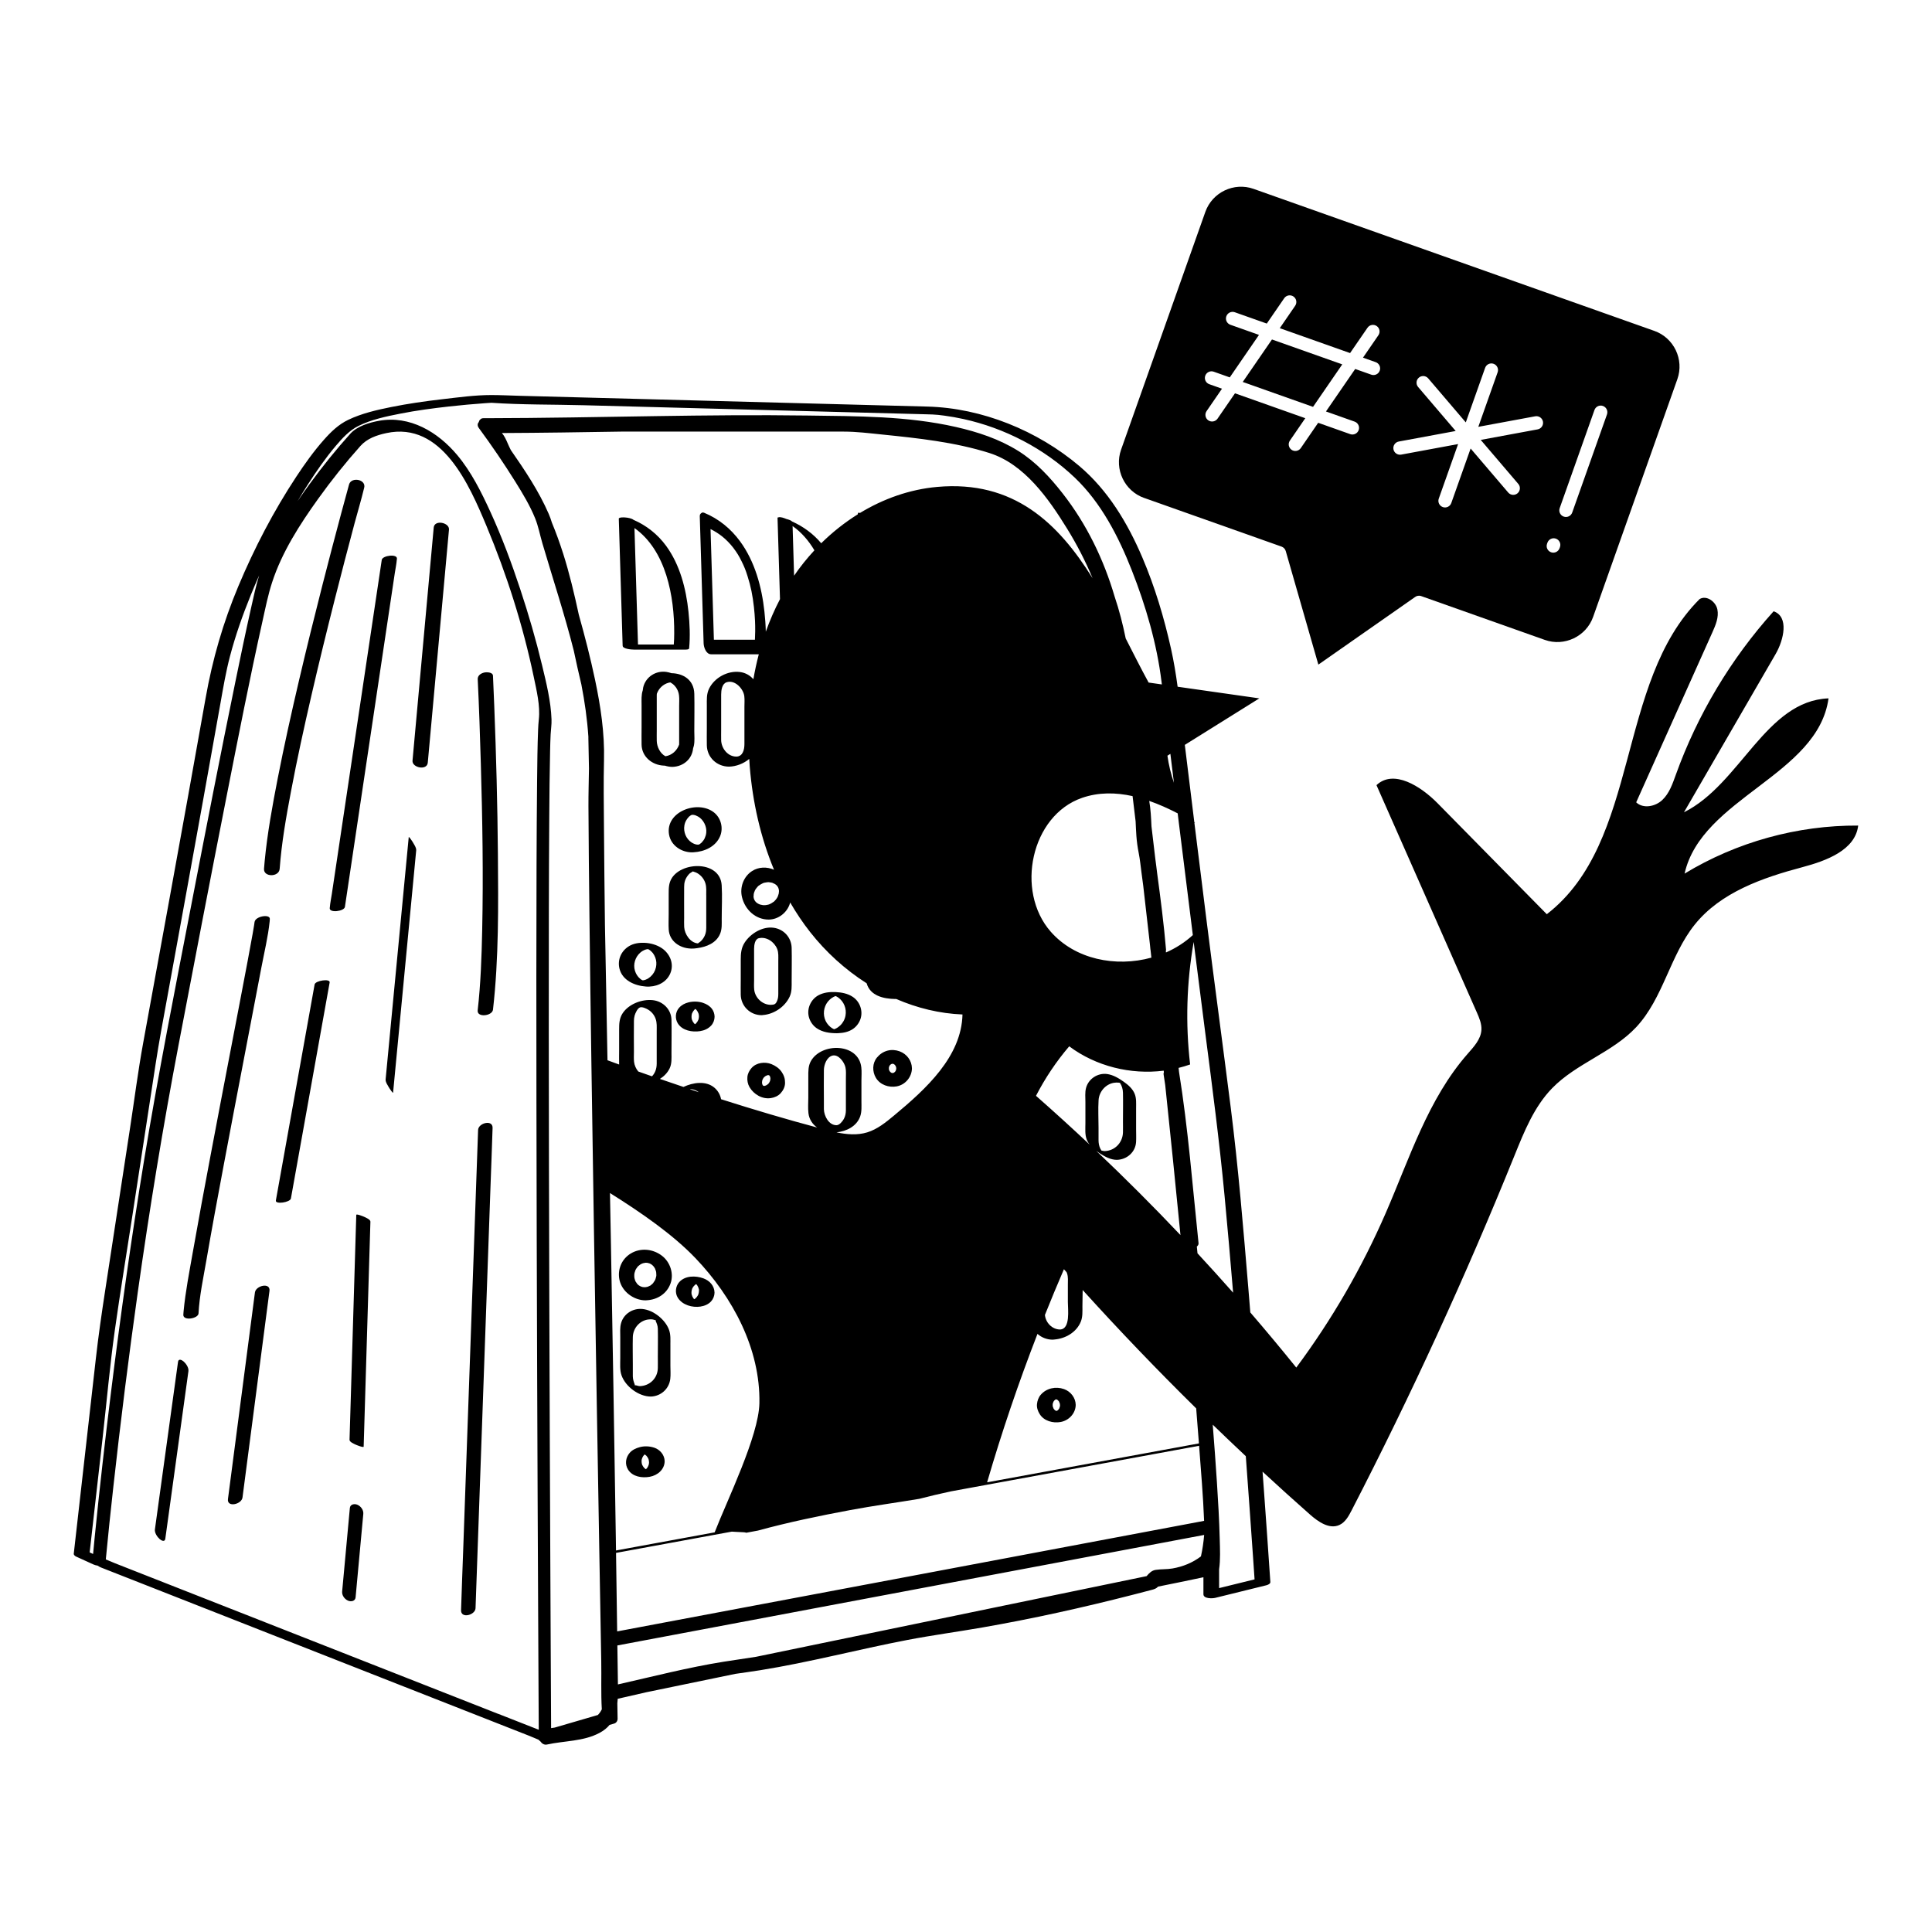 <svg xmlns="http://www.w3.org/2000/svg" id="Layer_1" data-name="Layer 1" viewBox="0 0 1080 1080"><defs><style>.cls-1{stroke-width:0}</style></defs><path d="m274.69,225.16s-.02,0-.02,0c0,0,.02,0,.03,0,0,0,0,0,0,0Z" class="cls-1"/><path d="m348.07,361c.06,1.82,5.17,2.13,6.32,2.13h28.53c.41,0,2.24.05,2.31-.7.64-6.76.33-13.71-.37-20.45-1.35-12.9-4.77-26.31-12.55-36.91-4.67-6.36-10.93-11.34-18.17-14.46-.89-.79-3.07-1.26-4.96-1.37-.19-.01-.37-.02-.56-.02-1.52-.03-2.72.2-2.71.72.63,20.72,1.26,41.44,1.88,62.16.09,2.97.18,5.93.27,8.9Zm28.82-7c-.01,2.1-.07,4.21-.24,6.3h-20.01c-.61-20.01-1.21-40.03-1.82-60.04-.05-1.69-.1-3.37-.15-5.06,17.69,12.5,22.35,38.23,22.22,58.79Z" class="cls-1"/><path d="m375.4,376.33c-.91-.31-1.82-.55-2.73-.7-5.97-.95-11.76,2.72-13.13,8.67-.12.52-.18,1.06-.24,1.61-.87,2.58-.65,5.41-.65,8.12v12.59c0,3.23-.08,6.46,0,9.69.16,6.81,5.99,11.43,12.48,11.68.19.02.37.03.55.02,0,0,0,0,0,0,1.4.44,2.83.68,4.23.68,6.03-.18,10.94-4.3,11.53-10.31.17-.49.33-1,.44-1.54.53-2.56.24-5.48.24-8.08,0-6.97.17-13.96,0-20.93-.19-7.78-6.18-11.38-12.72-11.51Zm.59,5.95c2.03,1.6,3.29,3.92,3.59,6.48.23,1.94.07,3.98.07,5.93v20.79c0,.26,0,.52-.02.77-1.19,3.34-4,5.96-7.65,6.5-2.99-1.58-4.77-5.3-4.85-8.59-.05-1.97,0-3.96,0-5.93v-19.54c0-.27.02-.56.04-.84,1.06-2.97,3.41-5.35,6.65-6.22.31-.08.62-.11.93-.16.47.26.9.55,1.24.82Z" class="cls-1"/><path d="m375.59,490.81c-1.79,2.76-1.79,5.76-1.79,8.89v11.41c0,2.83-.15,5.71.02,8.53.39,6.49,6.14,10.37,12.19,10.61.22.02.44.03.61.02.88,0,2.04-.05,3.14-.25,5.27-.7,10.7-2.91,12.81-8.08,1.08-2.65.87-5.47.87-8.27,0-6.24.37-12.6-.02-18.84-.84-13.53-21.73-13.45-27.83-4.04Zm11.09-3.74s-.08.03-.07,0c0,0,.03,0,.07,0Zm8.12,13.41v9.59c0,2.82.02,5.65,0,8.47-.01,1.61-.2,3.14-.9,4.61-.56,1.18-1.33,2.29-2.31,3.15-.42.37-.92.63-1.35.98-.06.05-.07.05-.12.09-4.31-.36-7.42-5.2-7.66-9.14-.11-1.74-.02-3.51-.02-5.25,0-5.72-.05-11.45,0-17.18.01-1.17.1-2.31.47-3.43.35-1.06.91-2.07,1.59-2.95.34-.45.72-.87,1.14-1.24.4-.35,1.19-.67,1.58-1.04.2.03.34.06.23.03,1.07.29,2.04.69,2.96,1.32,1.93,1.32,3.33,3.23,3.97,5.48.59,2.08.4,4.37.4,6.51Z" class="cls-1"/><path d="m390.73,472.09s.04-.02-.02,0c0,0,.01,0,.02,0Z" class="cls-1"/><path d="m390.52,472.12s.08-.03.12-.04c-.09,0-.2.03-.28.05.06,0,.11,0,.16,0Z" class="cls-1"/><polygon points="390.71 472.08 390.71 472.08 390.71 472.08 390.71 472.08" class="cls-1"/><path d="m390.61,472.12s.06,0,.08,0c.01,0,.03-.02.04-.02,0,0,0,0-.01,0-.02,0-.07.02-.12.03Z" class="cls-1"/><path d="m374,466.5c1.02,6.12,6.89,9.97,12.84,9.97.29,0,.6-.01.91-.04,6.04-.33,12.35-3.12,14.8-9,1.91-4.59.47-10.18-3.43-13.27-9.03-7.14-27.28-.54-25.13,12.34Zm16.25,5.68s.03,0,.06,0c-.05,0-.06,0-.06,0Zm-3.64-16.64s.01,0,.02,0c-.08.03-.19.08-.33.15.04-.06.17-.11.31-.14Zm-4.05,5.87c.4-2.03,1.16-3.31,2.47-4.76.05-.05.07-.08.1-.11.04-.02.07-.05.12-.09.18-.14.37-.28.54-.42.06-.05.16-.12.24-.17.12-.07.24-.13.36-.2.04-.02.08-.04.12-.06.07-.03.11-.05.15-.07.04,0,.06,0,.11-.02.02,0,.02,0,.04,0,.07,0,.15-.01.22-.02.01,0,.01,0,.03,0,.09,0,.19,0,.22,0,.1,0,.28.02.38.03.13.02.26.04.39.07.18.04.36.08.53.13.1.03.26.08.32.11.47.2.93.4,1.37.65,2.86,1.61,4.94,5.46,4.53,9.06-.12,1.07-.44,2.12-.89,3.09-.4.85-.94,1.53-1.69,2.37-.03.03-.04.05-.06.07-.02.01-.03.02-.05.04-.25.21-.5.39-.75.59-.1.08-.13.11-.17.13-.09.06-.18.11-.28.17-.05.01-.12.04-.21.07-.02,0-.04.01-.06.02.03,0,.05,0,.07,0,.05-.02.09-.03.14-.05-.04.02-.07.04-.11.06.02,0,.04,0,.05.02,0,0-.04,0-.09,0-.09.04-.17.07-.21.05,0,0,.05-.02.11-.04,0,0,0,0,.01,0,0,0,0,0,0,0,.03-.01.06-.02.1-.04-.03,0-.1.02-.17.04,0,0-.01,0-.02,0-.01,0-.03,0-.04.01,0,0,0,0,0,0-.07.02-.12.02-.15.03-.02,0-.04,0-.06,0,.02,0,.05-.02.1-.03-.12,0-.22.01-.31.02-.22-.02-.43-.03-.43-.02-.18-.03-.37-.06-.55-.1.02,0-.27-.07-.43-.11-.16-.06-.43-.15-.41-.14-.21-.09-.43-.18-.63-.28-.21-.1-.41-.21-.61-.32.03.01-.69-.43-.39-.22-1.5-1.01-2.75-2.52-3.43-4.2-.67-1.68-.94-3.56-.59-5.34Z" class="cls-1"/><path d="m393.03,560.61c-2.53-.85-5.56-.93-8.15-.28-2.04.51-3.85,1.45-5.26,3.02-2.14,2.37-2.39,6.09-.69,8.78,2.54,4.01,8.05,4.96,12.4,4.28,2.4-.37,4.58-1.35,6.24-3.14,1.2-1.3,1.86-3.13,1.89-4.88-.02-1.56-.52-3.2-1.48-4.44-1.27-1.66-2.99-2.67-4.95-3.33Zm-2.59,9.33c-.31.8-.77,1.52-1.35,2.15-.18.16-.37.32-.57.46-.2-.15-.37-.33-.55-.5-.56-.66-.97-1.41-1.24-2.23-.24-1.07-.21-2.16.08-3.22.31-.8.77-1.52,1.35-2.15.18-.16.37-.32.57-.46.2.15.37.33.55.5.56.67.98,1.41,1.25,2.24.1.47.17.95.18,1.44,0,.61-.11,1.2-.27,1.78Z" class="cls-1"/><path d="m370.03,530.09c-2.79-1.92-6.38-2.91-9.75-3.05-2.97-.12-6.04.29-8.63,1.85-4.41,2.66-6.61,7.63-5.34,12.67,1.64,6.5,8.5,9.47,14.7,9.91.13.01.25.02.38.03.02,0,.04,0,.06,0,.43.03.84.04,1.22.03.14,0,.3-.01.48-.04,5.24-.23,10.2-3.08,11.88-8.26,1.65-5.05-.78-10.24-5-13.15Zm-11,17.89s0,0,0,0c-.06,0-.05,0,0,.01-.02,0-.04,0-.06,0,0,0,.03-.01.06-.01Zm.36.05s-.05,0-.07,0c0,0,0,0,0,0h.06s.02,0,.02,0Zm-.08,0s.01,0,.02,0c0,0,0,0,0,0,0,0-.02,0-.02,0Zm-.03-.01s0,0,0,0c.01,0,.02,0,.03,0,0,0-.01,0-.02,0Zm-.13-.02s0,0-.01,0c0,0,.01,0,.02,0,0,0,0,0,0,0Zm7.54-7.3c-.44,2.1-1.52,3.92-3.13,5.34-.81.71-1.51,1.15-2.53,1.56-.17.07-.35.13-.52.19-.04.01-.07.02-.1.03-.18.04-.35.08-.53.12-.17.03-.34.06-.52.09h0c.49-.08.19-.06-.14-.03-.07-.03-.14-.07-.22-.09-.09-.05-.21-.11-.27-.15-.14-.09-.28-.18-.43-.27-.06-.05-.35-.26-.41-.32-1.43-1.19-2.38-2.67-2.95-4.51-1.12-3.61.16-7.66,2.97-10.12.71-.63,1.29-1.01,2.15-1.39.21-.09.42-.18.64-.26-.03.01.28-.09.44-.14.17-.04.49-.11.45-.1.12-.02.27-.04.38-.06.04,0,.08,0,.12,0,.06,0,.12-.01.19-.02,0,0,.01,0,.02.01.02,0,.05,0,.07,0,.11.02.12.01.07,0,.08,0,.17,0,.24-.02-.09.02-.17.03-.24.04-.04-.02-.05-.01-.04,0-.01,0-.04,0-.05,0,.07.04.13.07.18.09.03.02.05.03.09.06.18.12.36.22.54.33.06.05.39.29.42.32.18.15.34.3.51.46.28.27.63.63.83.88.54.69,1.05,1.63,1.38,2.51.67,1.74.78,3.62.39,5.44Z" class="cls-1"/><path d="m362.35,530.59s-.04-.02-.05-.03c-.07,0-.14,0-.21,0-.27.04-.31.11.27.02Z" class="cls-1"/><path d="m425.72,567.5c.27,0,.54-.03.81-.09,6.2-.5,12.28-4.63,14.89-10.27,1.29-2.78,1.12-5.73,1.12-8.69,0-6.19.15-12.39,0-18.57-.14-5.83-4.41-10.53-10.18-11.27-6.19-.8-12.85,3.25-16.12,8.34-1.93,3-2.16,6.12-2.16,9.53v11.29c0,2.78-.07,5.57,0,8.35.16,6.34,5.28,11.37,11.65,11.37Zm-4.18-37.12c.01-2.16.47-5.41,2.63-5.91,4.32-1,8.7,2.06,10.27,5.99.85,2.12.63,4.53.63,6.78v9.49c0,2.92.02,5.83,0,8.75,0,1.38-.1,2.7-.66,4-.81,1.88-1.49,2.17-3.52,2.23-4.66,0-8.76-3.85-9.28-8.44-.2-1.8-.07-3.68-.07-5.48,0-5.8-.04-11.6,0-17.4Z" class="cls-1"/><path d="m421.21,501.01c0,.05,0,.1,0,.15,0,.02,0,.02,0,.04,0,.07,0,.13,0,.21.01-.15.02-.39,0-.4Z" class="cls-1"/><path d="m421.57,502.76c.07.15.14.3.16.41,0,0,0,0,0,.01.01-.23-.1-.4-.16-.42Z" class="cls-1"/><path d="m429.02,601.06s-.05,0-.07.01c-.02,0-.03.01-.05.02.15-.02.25-.03.31-.05-.06,0-.13,0-.19.02Z" class="cls-1"/><path d="m436.88,599.11c-1.36-1.97-3.43-3.36-5.62-4.25-3.63-1.47-8.44-.9-11.12,2.14-1.25,1.42-2.15,3.08-2.34,5.01-.19,1.94.19,3.99,1.18,5.69,2.36,4.05,7.12,6.87,11.9,6.15,2.06-.31,4.12-1.18,5.54-2.76,1.42-1.59,2.4-3.53,2.43-5.7-.02-1.15-.09-2.12-.44-3.22-.36-1.12-.85-2.08-1.52-3.06Zm-8.27,7.45c-.29.14-.58.28-.89.38.07,0,.14-.02.23-.03-.09,0-.18.03-.27.05-.01,0-.03.01-.04.02-.21.06-.42.05-.22.01-.11.01-.22.02-.33.03-.05,0-.11,0-.16-.02-.02,0-.04,0-.07-.01-.05-.02-.1-.03-.16-.05-.09-.09-.2-.19-.28-.26-.02-.03-.04-.06-.06-.09-.06-.11-.13-.25-.16-.32-.01-.03-.03-.06-.04-.1-.02-.17-.13-.47-.15-.58-.02-.15-.03-.29-.04-.44.02-.49.09-.97.22-1.44.2-.48.46-.93.76-1.35.33-.33.68-.63,1.07-.89.29-.14.58-.28.89-.38-.07,0-.14.02-.23.03.09,0,.18-.03.27-.05.01,0,.03-.01.04-.02.21-.06.42-.05.22-.01.11-.01.22-.02.33-.03.05,0,.11,0,.16.02.02,0,.04,0,.07.01.05.02.11.03.16.05.09.09.2.19.28.26.02.03.04.06.06.09.06.11.13.25.16.32.01.03.03.06.04.1.02.17.13.47.15.58.03.16.03.33.05.49-.03.47-.1.92-.22,1.37-.2.48-.46.94-.77,1.36-.33.33-.68.63-1.07.89Z" class="cls-1"/><path d="m427.6,606.97s.05,0,.07-.01c.02,0,.03-.01.05-.02-.15.02-.25.03-.31.05.06,0,.13,0,.19-.02Z" class="cls-1"/><path d="m391.58,730.37c2.23-.34,4.35-1.2,5.91-2.88,1.2-1.3,1.91-3.11,1.94-4.87-.05-3.82-2.75-6.75-6.24-8.02-4.32-1.57-10.17-1.59-13.48,2.09-2.13,2.36-2.5,6.09-.79,8.79,2.57,4.05,8.11,5.59,12.67,4.9Zm-3.89-3.92c.34-.21.25-.09,0,0h0Zm-.28.07s-.01,0-.02,0c.54-.18.3-.06.02,0Zm-.03,0s0,0,0,0c0,0,0,0,0,0,0,0,0,0,0,0Zm-.08.03s.03,0,.05,0c-.07.02-.15.03-.22.06.07-.02.11-.04.16-.05Zm2.26-8.91c-.34.21-.25.09,0,0h0Zm.28-.07s.01,0,.02,0c-.54.18-.3.06-.02,0Zm.03,0s0,0,0,0c0,0,0,0,0,0,0,0,0,0,0,0Zm.08-.03s-.03,0-.05,0c.07-.02.15-.03.22-.06-.07.02-.11.04-.16.05Zm-2.97,2.68c.39-.76.91-1.42,1.55-1.98.21-.15.42-.3.64-.42.19.18.35.38.52.58.48.72.81,1.49.99,2.34.03.25.06.5.06.75-.01.84-.19,1.65-.5,2.43-.39.74-.9,1.39-1.52,1.94-.21.15-.42.3-.64.42-.19-.18-.35-.38-.52-.58-.48-.72-.81-1.49-.99-2.34-.11-1.07.03-2.13.42-3.14Z" class="cls-1"/><path d="m374.75,751.73c0-2.77.22-5.58-.72-8.24-2.05-5.81-8.79-11.19-14.94-11.76-5.34-.5-10.43,2.67-11.91,7.92-.71,2.52-.45,5.31-.45,7.89v11.8c0,3.13-.34,6.51.72,9.51,2.22,6.29,9.67,11.83,16.37,11.83,5.58-.16,10.23-4.28,10.87-9.87.28-2.4.07-4.91.07-7.32v-11.76Zm-8.38-13.75s.1.02.14.02c.44,0,.2.58-.14-.02Zm1.35,26.92c-.14,5.57-4.54,9.81-10.06,9.96-.86,0-1.76-.47-2.56-.51.04.07.08.15.13.26-.04-.1-.11-.18-.19-.27-.03,0-.06-.01-.08,0-.33,0-.27-.33-.08-.23,0-.01-.02-.02-.02-.03-.58-1.64-1.08-2.93-1.11-4.7-.04-2.22,0-4.44,0-6.66,0-5.09-.13-10.19,0-15.28.12-4.77,3.53-8.99,8.31-9.8.99-.17,1.97-.19,2.97-.03.33.05.94.32,1.33.38.67,1.62,1.32,2.87,1.37,4.74.13,5.21,0,10.45,0,15.66,0,2.17.05,4.35,0,6.52Z" class="cls-1"/><path d="m354.88,774.1c.04.09.09.16.16.24.02,0,.04,0,.06,0-.08-.14-.15-.21-.22-.24Z" class="cls-1"/><path d="m366.89,713.2s0-.01,0-.01c0-.03,0-.05,0-.1,0,.05,0,.08,0,.12Z" class="cls-1"/><path d="m364.43,707.05s-.05-.05-.07-.07c-.02-.02-.03-.02-.05-.04-.06-.04-.12-.08-.2-.12.07.08.22.22.32.23Z" class="cls-1"/><path d="m358.16,719.1s.02.01.03.02c.12.03.3.1.43.16-.02-.06-.25-.21-.46-.18Z" class="cls-1"/><path d="m360.9,726.9c.26,0,.52-.02.79-.06,5.88-.35,11.12-3.69,13.15-9.41,1.93-5.42-.17-11.79-4.63-15.32-5-3.95-12.01-4.76-17.55-1.43-5.16,3.09-7.59,8.94-6.37,14.78,1.38,6.58,7.98,11.44,14.6,11.44Zm-4.88-9.44c.11.12.22.25.33.37-.15-.13-.32-.28-.33-.37Zm5.81,1.91c.08-.02.12-.03.18-.05-.09.03-.16.06-.18.05Zm-7.06-8c.11-.46.28-.88.43-1.33.01-.04.01-.05.02-.08.01-.02.02-.02.03-.05.12-.2.22-.4.34-.6.24-.39.52-.75.79-1.12.03-.03.05-.08.08-.12.14-.16.34-.32.49-.45.36-.32.81-.56,1.17-.88,0,0,0,0,0,0,.21-.1.41-.21.62-.3.21-.09.43-.17.64-.26.02,0,.02,0,.04-.02.47-.1.94-.19,1.42-.27,0,0,0,0,.02,0,.02,0,.02,0,.04,0,.15,0,.29,0,.44.01.22,0,.44.03.66.05.38.11.79.25,1.17.33.21.11.42.21.62.32.02.01.17.11.32.21-.07-.08-.04-.09.2.12.1.06.18.11.18.11-.01.01-.04.01-.06,0,.28.26.57.55.86.8.13.19.28.36.4.55.13.19.24.39.37.58.03.05.05.07.07.09.01.04.02.06.04.12.17.43.35.86.48,1.3.03.12.06.24.09.36.02.1.05.26.07.35.05.42.08.84.08,1.26,0,.22,0,.48,0,.7,0,0,0,.02,0,.03,0,.04,0,.08,0,.1,0,.31,0,.41,0-.08-.01.05-.02.11-.04.2-.09.51-.22,1.01-.39,1.5-.09.26-.21.52-.3.78.29-.84.04-.1-.08.11-.27.48-.58.94-.92,1.37-.03.04-.08.11-.12.18-.14.19-.38.36-.54.5-.23.2-.62.6-.97.82-.04,0-.11.02-.2.06-.34.16-.66.33-1,.47-.04.02-.17.08-.29.12-.01,0-.02,0-.03,0-.18.05-.37.09-.55.12-.19.04-.37.07-.56.09-.11.02-.22.02-.33.04,0,0,0,0-.01,0-.39,0-.77-.04-1.16-.06-.22-.06-.44-.11-.65-.17-.03,0-.08-.03-.13-.05.01.04-.08.04-.34-.1-.01,0-.05-.03-.09-.05-.04,0-.08-.02-.1,0,.02,0,.04,0,.06,0-.25-.14-.77-.45-1.03-.6-.04-.03-.09-.07-.13-.1-.14-.12-.28-.24-.41-.36-.04-.04-.14-.12-.25-.21-.09-.1-.17-.21-.25-.32-.24-.35-.48-.83-.77-1.14,0,0,0,0,0,0-.1-.24-.21-.48-.3-.73-.13-.35-.22-.7-.31-1.06-.03-.14-.07-.37-.08-.46-.03-.24-.04-.48-.05-.72-.02-.39.02-.78.02-1.17,0,0,0,0,0-.01,0,0,0-.01,0-.02.06-.28.1-.56.17-.83Z" class="cls-1"/><path d="m360.7,812.88s-.03.02-.05.03c.09-.03.16-.06.21-.08,0,0,0,0,.01,0,0,0-.03,0-.04.01-.04.02-.08.03-.13.05Z" class="cls-1"/><path d="m360.93,812.79s.02,0,.04-.02c0,0,0,0,0,0-.02,0-.04.01-.05.02,0,0,.01,0,.01,0Z" class="cls-1"/><path d="m360.53,821.57s-.02,0-.04.02c0,0,0,0,0,0,.02,0,.04-.01.05-.02,0,0-.01,0-.01,0Z" class="cls-1"/><path d="m360.38,813.01s.03-.01.05-.02c0,0,0,0,0,0-.02,0-.03.01-.05.02Z" class="cls-1"/><path d="m360.53,812.94s0,0,0,0c0,0,.01,0,.02,0,0,0,0,0,0,0,0,0,0,0-.01,0Z" class="cls-1"/><path d="m361.07,821.26c.14-.13.22-.22,0,0h0Z" class="cls-1"/><path d="m360.77,821.48s.03-.02.05-.03c-.09.03-.16.06-.21.08,0,0,0,0-.01,0,0,0,.03,0,.04-.01.04-.02.09-.03.13-.05Z" class="cls-1"/><path d="m360.93,821.41s0,0,0,0c0,0-.01,0-.02,0,0,0,0,0,0,0,0,0,0,0,.01,0Z" class="cls-1"/><path d="m365.69,809.25c-2.56-.83-5.41-1-8.03-.29-2.12.57-4.24,1.53-5.69,3.23-2.25,2.63-2.75,6.36-.86,9.36,2.53,3.99,7.81,4.76,12.1,3.98,4.36-.78,8.28-4.05,8.34-8.71-.05-3.5-2.6-6.51-5.87-7.58Zm-4.68,3.5s-.03.01-.04.02c0,0-.02.01-.03.02,0,0,0,0,0,0-.02.01-.04.02-.06.03,0,0,0,0,0,0,0,0-.01,0-.02,0-.1.04-.18.08-.25.11,0,0,.02-.01.03-.02,0,0,0,0,.01,0-.03.01-.07.03-.11.04,0,0-.01.01-.02.02,0,0-.02,0-.02,0,0,0,.02-.02.03-.02-.03.01-.06.02-.1.04,0,0,.01,0,.02,0-.02,0-.04.01-.05.02-.02,0-.03,0-.06,0,0,0,0,0-.01,0,.01,0,.03-.02.05-.03.02,0,.04.01.05.02.03-.01.07-.03.11-.04.02-.02.04-.03.05-.05-.02.02-.02.03-.04.04.05-.02.1-.04.15-.06.03-.01.05-.03.08-.04.02,0,.04,0,.05-.01.03-.01.06-.02.09-.04,0,0-.02,0-.04,0,.07-.03.11-.04.09-.02.01,0,.03-.01.04-.02Zm-1.14.13s-.02,0-.03,0c-.03,0-.06-.01-.09-.03.04,0,.08.02.12.02Zm.14.03s.01,0,.02,0c.05.02.09.03.14.05.01,0,.02,0,.03.01-.07-.02-.17-.04-.28-.07.03,0,.04,0,.09,0Zm.28.11s.02.01.04.02c-.05.01-.06,0-.04-.02Zm.18,0s0,0-.03,0c0,0,.01-.01.02-.02,0,0,.01,0,.01,0h0Zm-.02,8.59s.03-.01.04-.02c0,0,.02-.01.03-.02,0,0,0,0,0,0,.02-.01.04-.02.06-.03,0,0,0,0,0,0,0,0,.01,0,.02,0,.09-.04.18-.08.25-.11,0,0-.02.01-.03.02,0,0,0,0-.01,0,.03-.01.07-.03.11-.04,0,0,.01-.01.02-.02,0,0,.02,0,.02,0,0,0-.02.02-.03.02.03-.01.06-.02.1-.04,0,0,0,0-.02,0,.02,0,.04-.01.05-.02.02,0,.03,0,.06,0,0,0,0,0,.01,0-.01,0-.03.02-.05.03-.02,0-.04-.01-.05-.02-.03.01-.07.03-.1.04-.02.02-.04.03-.05.05.02-.02.02-.03.04-.04-.05.02-.1.04-.15.06-.03.01-.05.03-.08.04-.02,0-.04,0-.05.01-.03.01-.06.02-.09.04,0,0,.02,0,.04,0-.07.03-.11.04-.09.02-.01,0-.03.01-.04.02Zm1.14-.13s.02,0,.03,0c.03,0,.06.01.09.03-.04,0-.08-.02-.12-.02Zm-.14-.03s-.01,0-.02,0c-.05-.02-.09-.03-.14-.05-.01,0-.02,0-.03-.01.07.02.17.04.28.07-.03,0-.04,0-.09,0Zm-.28-.11s-.02-.01-.03-.02c.05-.01.06,0,.03.02Zm-.18,0s0,0,.03,0c0,0-.01.01-.02.02,0,0-.01,0-.01,0,0,0,0,0,0,0Zm1.75-2.92c-.18.71-.46,1.37-.85,1.99-.18.23-.36.46-.57.66-.08.08-.17.15-.26.22,0,0-.01,0-.02,0,0,0,.02-.02.03-.03-.01,0-.02.02-.03.03-.08-.04-.15-.09-.23-.14-.27-.18-.5-.4-.73-.61-.48-.55-.87-1.17-1.16-1.84-.26-.89-.33-1.81-.22-2.73.17-.72.46-1.4.86-2.03.18-.23.36-.46.57-.66.08-.08.17-.15.26-.22,0,0,.01,0,.02,0,0,.01-.02.02-.03.03.01-.01.02-.02.03-.03.08.04.15.09.23.14.27.18.5.4.73.61.48.54.86,1.15,1.14,1.81.18.62.3,1.25.31,1.9,0,.3-.05.6-.09.89Z" class="cls-1"/><path d="m360.39,813.1c-.14.13-.21.22,0,0h0Z" class="cls-1"/><path d="m361.09,821.35s-.03.01-.05.02c0,0,0,0,0,0,.02,0,.03-.01.05-.02Z" class="cls-1"/><path d="m456.52,574.77c3.28,2.27,7.39,2.81,11.29,2.81.11,0,.43,0,.82-.03,2.85-.12,5.7-.69,8.1-2.3,1.94-1.3,3.45-3.28,4.23-5.48,1.62-4.54-.22-9.81-4.21-12.48-2.82-1.9-6.23-2.55-9.57-2.71-3.32-.15-6.74.18-9.7,1.8-4.2,2.3-6.52,7.36-5.34,12.03.64,2.54,2.22,4.87,4.38,6.36Zm9.92-18.24c-.23-.01-.38-.02-.13-.02.04,0,.09.01.13.02Zm-.16-.02c-.27,0-.17-.02,0,0h0Zm-2.51,2.33c.7-.64,1.5-1.23,2.35-1.65.33-.16.67-.27,1.01-.39.09.04.18.08.27.12.39.19.76.4,1.11.65,3.23,2.3,4.84,6.25,4.13,10.16-.39,2.15-1.44,4.09-3.04,5.58-.74.69-1.6,1.31-2.53,1.73-.17.08-.34.14-.52.21-.03.01-.16.05-.31.1-.74-.34-1.41-.73-2.04-1.26-1.48-1.23-2.61-2.85-3.18-4.69-1.15-3.71-.12-7.89,2.74-10.54Z" class="cls-1"/><path d="m501.28,607.28c4.8-.86,8.43-5.23,8.5-10.06-.06-4.34-2.9-8.08-6.93-9.54-2.17-.79-4.59-.96-6.83-.34-2.33.65-4.23,1.95-5.77,3.8-2.67,3.21-2.7,7.87-.62,11.37,2.38,3.98,7.26,5.57,11.65,4.78Zm-4.38-10.51c.07-.29.15-.57.26-.84.1-.17.21-.35.33-.51.18-.18.37-.34.56-.49.12-.07.24-.13.36-.18.13-.04.26-.07.4-.09.09,0,.18,0,.26,0,.14.03.27.06.4.09.12.06.25.12.36.19.16.13.32.27.46.41.17.22.32.45.46.69.09.24.16.48.22.72.01.17.04.35.04.52,0,.14-.02.27-.03.4-.07.3-.16.59-.27.88-.1.18-.21.35-.33.51-.18.18-.37.34-.56.49-.12.07-.24.13-.36.18-.13.04-.27.07-.4.09-.09,0-.18,0-.26,0-.14-.03-.27-.06-.4-.1-.12-.06-.24-.12-.36-.19-.16-.13-.32-.27-.46-.41-.17-.22-.32-.45-.46-.69-.09-.24-.16-.48-.22-.72-.02-.32-.03-.64,0-.96Z" class="cls-1"/><path d="m590.66,788.67s-.02,0-.03.01c0,0,0,0,.01,0,.01,0,.03-.01.04-.02,0,0-.01,0-.02,0Z" class="cls-1"/><path d="m590.02,788.51c.07.03.14.07.21.1.01,0,.04.01.06.02.02,0,.04,0,.05.01-.06-.04-.18-.09-.37-.16.02.01.03.02.04.03Z" class="cls-1"/><path d="m590.49,788.67s.03,0,.04,0c-.02,0-.03,0-.05,0,0,0,0,0,0,0Z" class="cls-1"/><path d="m590.72,788.67s0,0,0,0c0,0,0,0,0,0Z" class="cls-1"/><path d="m590.49,782.25s-.03,0-.04,0c.02,0,.03,0,.05,0,0,0,0,0,0,0Z" class="cls-1"/><path d="m590.63,782.25s0,0,0,0c.01,0,.03,0,.04,0,0,0,0,0,0,0-.01,0-.03,0-.04,0Z" class="cls-1"/><path d="m590.31,782.24s.02,0,.03-.01c0,0,0,0-.01,0-.01,0-.03.01-.04.02,0,0,.01,0,.02,0Z" class="cls-1"/><path d="m590.96,782.41c-.07-.03-.14-.07-.21-.1-.01,0-.04-.01-.06-.02-.02,0-.04,0-.06-.01.06.04.18.09.37.16-.02-.01-.03-.02-.04-.03Z" class="cls-1"/><path d="m591.11,788.48s.03-.03.04-.04c-.15.07-.26.12-.33.16-.03.01-.07.03-.1.05,0,0,.02,0,.02,0,0,0,0,0,.01,0,0,0-.02.01-.02.01.02,0,.04-.02.06-.03.07-.02.13-.04.19-.07.03-.02.06-.03.08-.05.01,0,.02-.02.03-.03,0,0,0,0-.01,0,0,0,0,0,.01,0Z" class="cls-1"/><path d="m590.25,782.27s-.02,0-.02,0c0,0,0,0-.01,0,0,0,.02-.01.02-.01-.02,0-.04.02-.06.03-.07.02-.13.04-.19.07-.03.02-.06.03-.08.05-.01,0-.02.02-.03.03,0,0,0,0,.01,0,0,0,0,0-.01,0-.02.01-.03.03-.04.04.15-.07.26-.12.33-.16.03-.01.07-.03.1-.05Z" class="cls-1"/><path d="m590.25,782.24s0,0,0,0c0,0,0,0,0,0Z" class="cls-1"/><path d="m594.79,776.51c-4.57-1.62-9.82-.54-13.03,3.2-1.26,1.47-1.89,3.32-2.08,5.22-.19,1.99.48,3.9,1.52,5.56,2.4,3.87,7.42,5.19,11.68,4.42,4.64-.84,8.38-4.79,8.45-9.56-.05-3.98-2.82-7.53-6.54-8.84Zm-4.03,5.78s-.07-.02-.12-.04c-.02,0-.04,0-.05,0,0,0,0,0,0,0,.02,0,.03,0,.05,0,0,0-.01,0-.02,0-.02,0-.03,0-.06-.02,0-.01.05,0,.11.02.08,0,.17,0,.25,0-.1,0-.17,0-.25,0,.02,0,.05.02.08.04Zm-.12-.08c.07-.01.15-.02.2-.05-.04.02-.12.04-.2.05Zm-.2-.02s0,0,0,0c.03-.01.07-.03.1-.04-.04.02-.06.03-.1.04Zm-.1.04s.05-.02.07-.03c0,0,0,0,0,0-.02.01-.04.02-.07.03.02,0,.04,0,.06,0-.03,0-.06,0-.09,0,0,0,0,0,0,0h0s-.02,0-.03,0c0,0,0,0,0,0-.01,0-.02,0-.03,0,0,0,0,0,0,0-.02,0-.03,0-.05,0,.02,0,.04-.01.05,0-.44-.02-.19-.04.08-.01Zm-.15.03c-.11,0-.14,0,0,0h0Zm-.58.32s0,0,0,0c0,0,0,0,0,0,0,0,0,0,0,0Zm.62,6.06s.07.02.12.04c.02,0,.04,0,.05,0,0,0,0,0,0,0-.02,0-.03,0-.05,0,0,0,.01,0,.02,0,.02,0,.03,0,.06.02,0,.01-.05,0-.11-.02-.08,0-.17,0-.25,0,.1,0,.17,0,.25,0-.02,0-.05-.02-.08-.03Zm.12.08c-.07.01-.15.02-.2.05.04-.02.12-.04.2-.05Zm.2.02s0,0,0,0c-.03.01-.07.03-.1.04.04-.02.06-.03.1-.04Zm.1-.04s-.05.02-.07.03c0,0,0,0,0,0,.02-.01.04-.02.07-.03-.02,0-.04,0-.06,0,.03,0,.06,0,.09,0,0,0,0,0,0,0h0s.02,0,.03,0c0,0,0,0,0,0,.01,0,.02,0,.03,0,0,0,0,0,0,0,.02,0,.03,0,.05,0-.02,0-.04.01-.05,0,.44.02.19.04-.08.01Zm.15-.03c.11,0,.14,0,0,0h0Zm.19-.1c-.08.05-.16.09-.22.1-.01,0-.03,0-.05,0,0,0,0,0,.01-.01-.01,0-.02,0-.03.01,0,0-.02,0-.03,0,.02,0,.03-.02.05-.02-.05.01-.11.02-.17.02,0,0-.01,0-.02,0,0,0,.01,0,.02,0-.01,0-.02,0-.03,0,0,0,0,0,0,0,0,0-.02,0-.03,0-.03,0-.05,0-.08,0h0s.05,0,.07,0c-.04,0-.08-.02-.14-.03.01,0,.03.01.04.02-.03-.01-.06-.02-.09-.03-.05-.01-.1-.02-.14-.03-.02-.01-.05-.02-.07-.04-.02-.01-.04-.03-.05-.04-.08-.04-.17-.08-.25-.11h0c.08.03.14.05.21.08-.16-.11-.31-.24-.47-.36-.19-.21-.38-.44-.54-.67-.2-.4-.36-.81-.48-1.23-.06-.49-.07-.97-.03-1.46.1-.41.23-.81.4-1.19.16-.25.33-.48.52-.71.14-.13.28-.26.44-.38-.06.03-.12.06-.2.09,0,0,0,0,0,0,.08-.04.16-.08.24-.12,0,0,0,0,0,0-.16.06-.06,0,.11-.08.08-.05.16-.09.22-.1.01,0,.03,0,.05,0,0,0,0,0-.01.01.01,0,.02,0,.03-.01,0,0,.02,0,.03,0-.02,0-.03.02-.05.02.05-.01.11-.02.17-.02,0,0,.01,0,.02,0,0,0-.01,0-.02,0,.01,0,.02,0,.03,0,0,0,0,0,0,0,0,0,.02,0,.03,0,.03,0,.05,0,.08,0h0s-.05,0-.07,0c.04,0,.08.02.14.03-.01,0-.03-.01-.04-.02.03.01.06.02.09.03.05.01.1.02.14.03.02.01.05.02.07.04.02.01.04.03.06.04.08.04.16.08.25.11,0,0,0,0,0,0-.08-.03-.14-.05-.21-.08.16.11.31.24.47.36.2.21.38.44.54.67.2.4.36.81.48,1.23.04.28.08.57.08.86,0,.19-.03.38-.05.57-.1.42-.24.83-.41,1.22-.16.25-.33.48-.52.71-.14.13-.28.26-.44.38.06-.03.12-.06.2-.09,0,0,0,0,0,0-.08.04-.16.08-.24.12,0,0,0,0,0,0,.16-.06.06,0-.11.08Zm.38-.22s0,0,0,0c0,0,0,0,0,0,0,0,0,0,0,0Z" class="cls-1"/><path d="m590.34,788.67s0,0,0,0c-.01,0-.03,0-.04,0,0,0,0,0,0,0,.01,0,.03,0,.04,0Z" class="cls-1"/><path d="m156.34,485.65c1.09-14.68,3.57-28.65,6.28-43.01,3.42-18.14,7.38-36.18,11.53-54.16,4.15-17.96,8.53-35.86,13.06-53.72,3.58-14.13,7.25-28.24,11.02-42.33,1.73-6.46,3.69-12.89,5.25-19.39.02-.09.05-.18.08-.27,1.34-4.84-7.2-6.41-8.44-1.93-1.47,5.29-2.9,10.59-4.32,15.89-3.59,13.37-7.09,26.76-10.52,40.16-4.54,17.77-8.94,35.58-13.12,53.43-4.27,18.23-8.34,36.52-11.93,54.91-2.97,15.21-5.76,30.53-7.26,45.97-.14,1.48-.27,2.97-.38,4.46-.35,4.75,8.4,4.78,8.75,0Z" class="cls-1"/><path d="m142.31,515.62c.01-1.22-.02-.12-.07.2-.07.48-.14.96-.21,1.44-.24,1.56-.52,3.12-.79,4.68-.9,5.12-1.86,10.23-2.82,15.34-3.07,16.32-6.21,32.62-9.34,48.93-3.8,19.79-7.59,39.58-11.32,59.39-3.4,18.05-6.77,36.11-9.95,54.2-1.93,11.03-4.14,22.13-5.19,33.29-.06.61-.11,1.22-.14,1.84-.19,3.63,8.35,2.21,8.5-.73.51-9.91,2.7-19.88,4.38-29.63,3.03-17.6,6.3-35.16,9.59-52.71,3.76-20.02,7.58-40.03,11.42-60.04,3.24-16.91,6.5-33.82,9.7-50.74,1.63-8.64,3.79-17.4,4.69-26.16.05-.44.06-.85.07-1.3.03-2.82-8.49-1.4-8.52,2Z" class="cls-1"/><path d="m102.67,761.09c-.97-.86-2.88-1.78-3.15.18-1.46,10.58-2.92,21.16-4.38,31.73-2.31,16.78-4.63,33.56-6.94,50.34-.53,3.87-1.07,7.74-1.6,11.61-.26,1.92,1.31,4.21,2.66,5.41.97.86,2.88,1.78,3.15-.18,1.46-10.58,2.92-21.16,4.38-31.73l6.94-50.34c.53-3.87,1.07-7.74,1.6-11.61.27-1.92-1.31-4.21-2.66-5.41Z" class="cls-1"/><path d="m276.29,394.54c-.22-5.6-.44-11.2-.71-16.8-.1-2.04-3.58-2.09-4.9-1.78-1.88.43-3.73,1.67-3.63,3.75.76,15.73,1.29,31.48,1.74,47.22.9,30.99,1.43,62.03.76,93.03-.32,14.96-.83,29.98-2.52,44.85-.47,4.17,8.15,3.19,8.56-.43,3.27-28.78,2.97-58.06,2.74-86.98-.22-27.63-.97-55.25-2.04-82.86Z" class="cls-1"/><path d="m267.26,631.64c-.32,8.92-.63,17.84-.95,26.75-.76,21.41-1.52,42.82-2.28,64.23-.92,25.81-1.83,51.63-2.75,77.44-.79,22.32-1.58,44.63-2.37,66.95-.39,10.87-.82,21.75-1.16,32.62,0,.15-.01.3-.02.45-.18,4.94,7.97,2.79,8.1-1.08.32-8.92.63-17.84.95-26.75.76-21.41,1.52-42.82,2.28-64.23.92-25.81,1.83-51.63,2.75-77.44.79-22.32,1.58-44.63,2.37-66.95.39-10.87.82-21.75,1.16-32.62,0-.15.01-.3.02-.45.18-4.94-7.97-2.79-8.1,1.08Z" class="cls-1"/><path d="m220.7,320.34c.38-2.51.93-5.06,1.13-7.59,0-.11.03-.22.05-.32.45-3.01-8.11-1.94-8.48.57-.97,6.47-1.93,12.94-2.9,19.41-2.31,15.46-4.62,30.92-6.93,46.38-2.79,18.7-5.59,37.4-8.38,56.09-2.43,16.23-4.85,32.46-7.28,48.7-.8,5.35-1.6,10.69-2.4,16.04-.37,2.51-.93,5.06-1.13,7.59,0,.11-.03.22-.05.32-.45,3.01,8.11,1.94,8.48-.57.97-6.47,1.93-12.94,2.9-19.41,2.31-15.46,4.62-30.92,6.93-46.38,2.79-18.7,5.59-37.4,8.38-56.09,2.43-16.23,4.85-32.46,7.28-48.7.8-5.35,1.6-10.69,2.4-16.04Z" class="cls-1"/><path d="m175.87,550.33c-2.45,13.63-4.89,27.26-7.34,40.9-3.88,21.64-7.76,43.28-11.64,64.92-.89,4.98-1.78,9.95-2.68,14.93-.42,2.32,8.01,1.08,8.41-1.12,2.45-13.63,4.89-27.26,7.34-40.9,3.88-21.64,7.76-43.28,11.64-64.92.89-4.98,1.78-9.95,2.68-14.93.42-2.32-8.01-1.08-8.41,1.12Z" class="cls-1"/><path d="m142.51,722.48c-1.7,13-3.39,26-5.09,39-2.71,20.73-5.41,41.46-8.12,62.19-.62,4.77-1.25,9.54-1.87,14.31-.64,4.88,7.63,3,8.13-.86,1.7-13,3.39-26,5.09-39,2.71-20.73,5.41-41.46,8.12-62.19.62-4.77,1.25-9.54,1.87-14.31.64-4.88-7.63-3-8.13.86Z" class="cls-1"/><path d="m242.45,294.91c-1.33,14.65-2.66,29.3-4,43.95-2.13,23.43-4.26,46.85-6.39,70.28-.49,5.35-.97,10.71-1.46,16.06-.36,3.96,8.11,5.72,8.53,1.15,1.33-14.65,2.66-29.3,4-43.95,2.13-23.43,4.26-46.85,6.39-70.28.49-5.35.97-10.71,1.46-16.06.36-3.96-8.11-5.72-8.53-1.15Z" class="cls-1"/><path d="m228.48,467.99c-1.46,15.3-2.92,30.59-4.38,45.89-2.32,24.28-4.63,48.56-6.95,72.85-.53,5.57-1.06,11.14-1.59,16.71-.14,1.49,1.45,3.71,2.16,4.95.22.38,1.96,2.96,2.02,2.39,1.46-15.3,2.92-30.59,4.38-45.89,2.32-24.28,4.63-48.56,6.95-72.85.53-5.57,1.06-11.14,1.59-16.71.14-1.49-1.45-3.71-2.16-4.95-.22-.38-1.96-2.96-2.02-2.39Z" class="cls-1"/><path d="m203.51,680.18c-.28-.14-4.32-1.79-4.35-1.06-.43,14.23-.85,28.45-1.28,42.68-.67,22.5-1.35,45-2.02,67.51-.16,5.19-.31,10.38-.47,15.57-.04,1.21,2.67,2.31,3.55,2.73.28.14,4.32,1.79,4.35,1.06.43-14.23.85-28.45,1.28-42.68.67-22.5,1.35-45,2.02-67.51.16-5.19.31-10.38.47-15.57.04-1.21-2.67-2.31-3.55-2.73Z" class="cls-1"/><path d="m199.78,841.16c-1.64-.7-4.01-.31-4.21,1.84-1.26,13.62-2.51,27.24-3.77,40.85l-.54,5.81c-.2,2.16,1.37,4.29,3.31,5.12,1.64.71,4.01.31,4.21-1.84,1.26-13.62,2.51-27.24,3.77-40.85.18-1.94.36-3.87.54-5.81.2-2.16-1.37-4.29-3.31-5.12Z" class="cls-1"/><polygon points="750.33 203.69 711.04 189.77 694.7 213.52 734 227.44 750.33 203.69" class="cls-1"/><path d="m639.58,278.34l76.85,27.23c1.08.4,1.97,1.28,2.31,2.47l18.23,63.48,53.9-37.67c.97-.8,2.32-1.08,3.59-.63l69.14,24.5c5.44,1.93,11.23,1.44,16.12-.89,4.89-2.33,8.91-6.51,10.84-11.97l47.1-132.92c1.94-5.47,1.46-11.25-.87-16.14-2.33-4.88-6.52-8.89-12-10.83l-224.03-79.39c-5.47-1.94-11.25-1.46-16.14.87-4.88,2.33-8.89,6.52-10.83,12l-47.1,132.92c-1.94,5.46-1.46,11.25.87,16.13,2.33,4.89,6.52,8.9,11.99,10.84Zm232.3,5.7l19.44-54.85c.69-1.93,2.81-2.94,4.74-2.25,1.93.69,2.94,2.81,2.25,4.74l-19.44,54.85c-.69,1.93-2.81,2.94-4.74,2.25s-2.94-2.81-2.25-4.74Zm-7.07,19.94l.22-.62c.69-1.93,2.81-2.94,4.74-2.25,1.93.69,2.94,2.81,2.25,4.74l-.22.62c-.69,1.93-2.81,2.94-4.74,2.25s-2.94-2.81-2.25-4.74Zm-82.88-57.16l31.81-5.89-21-24.6c-1.33-1.55-1.15-3.9.41-5.23,1.55-1.33,3.9-1.15,5.23.41l21.01,24.61,10.81-30.5c.69-1.93,2.81-2.94,4.74-2.25s2.94,2.81,2.25,4.74l-10.8,30.49,31.81-5.89c2.01-.37,3.96.96,4.33,2.98.37,2.01-.96,3.96-2.98,4.33l-31.81,5.89,21,24.6c1.33,1.55,1.15,3.9-.41,5.23-1.55,1.33-3.9,1.15-5.23-.41l-21.01-24.61-10.81,30.49c-.69,1.93-2.81,2.94-4.74,2.25s-2.94-2.81-2.25-4.74l10.8-30.48-31.81,5.89c-2.01.37-3.96-.96-4.33-2.98-.37-2.01.96-3.96,2.98-4.33Zm-108.18-36.79c.69-1.93,2.81-2.94,4.74-2.25l8.96,3.18,16.33-23.75-16-5.67c-1.93-.69-2.94-2.81-2.25-4.74s2.81-2.94,4.74-2.25l17.87,6.33,9.74-14.17c1.16-1.69,3.48-2.12,5.17-.96,1.69,1.16,2.12,3.48.96,5.17l-8.61,12.53,39.3,13.92,9.74-14.16c1.16-1.68,3.46-2.11,5.14-.95,1.68,1.16,2.11,3.46.95,5.14l-8.61,12.53,7.11,2.52c1.93.69,2.94,2.81,2.25,4.74s-2.81,2.94-4.74,2.25l-8.98-3.18-16.34,23.75,16.03,5.68c1.93.69,2.94,2.81,2.25,4.74s-2.81,2.94-4.74,2.25l-17.89-6.34-9.73,14.16c-1.16,1.68-3.46,2.11-5.14.95-1.68-1.16-2.11-3.46-.95-5.14l8.61-12.53-39.3-13.92-9.74,14.16c-1.16,1.69-3.48,2.12-5.17.96s-2.12-3.48-.96-5.17l8.61-12.52-7.1-2.52c-1.93-.69-2.94-2.81-2.25-4.74Z" class="cls-1"/><path d="m941.69,488.35c9.49-42.33,74.54-54.99,80.47-97.96-35.12,1.32-49.32,48.03-80.8,63.66,17.07-29.47,34.14-58.95,51.21-88.42,4.61-7.95,7.58-20.93-1.11-23.92-23.89,26.56-42.57,57.78-54.67,91.39-1.83,5.07-3.64,10.41-7.56,14.11-3.92,3.7-10.69,5.02-14.59,1.3l42.61-95.07c1.82-4.06,3.68-8.47,2.76-12.83-.93-4.35-6.05-8.01-9.89-5.75-47.03,46.82-32.95,135.61-85.45,176.19-20.35-20.68-40.7-41.36-61.06-62.04-9.28-9.43-24.54-19.2-34.15-10.11,18.69,42.32,37.37,84.64,56.06,126.96,1.39,3.14,2.8,6.44,2.6,9.87-.31,5.25-4.26,9.44-7.72,13.39-22.14,25.23-32.44,58.35-45.84,89.13-13.28,30.52-30.07,59.52-49.94,86.23-8.39-10.41-16.96-20.68-25.69-30.82-.36-4.36-.7-8.72-1.07-13.08-2.83-33.88-5.62-67.83-9.89-101.57-4.45-35.16-9.22-70.28-13.63-105.44-2.24-17.89-4.47-35.78-6.68-53.67.11.07.23.14.35.2-.14-.18-.26-.38-.39-.56-1.78-14.38-3.54-28.77-5.3-43.15,13.88-8.67,27.77-17.33,41.65-26-15.22-2.17-30.44-4.34-45.67-6.51-.97-7.09-2.11-14.14-3.68-21.18-3.88-17.4-9.02-34.6-16.02-51.01-8.21-19.25-19.17-37.6-35.31-51.23-23.33-19.7-54.3-32.43-85.02-33.19-17.89-.44-35.78-.94-53.66-1.42-31.67-.84-63.33-1.67-95-2.51-26.38-.7-52.76-1.39-79.14-2.09-5.24-.14-10.5-.41-15.74-.42-9.2-.01-18.59,1.31-27.71,2.36-9.5,1.09-18.97,2.46-28.34,4.34-8.11,1.63-16.47,3.55-23.98,7.14-5.44,2.6-9.63,6.65-13.59,11.12-5.7,6.43-10.72,13.47-15.45,20.63-12.72,19.29-23.5,39.99-32.43,61.29-8.5,20.27-14.48,40.93-18.3,62.56-6.62,37.47-13.43,74.91-20.23,112.35-4.88,26.84-9.77,53.68-14.69,80.51-2.86,15.65-4.87,31.5-7.28,47.22-4.64,30.32-9.29,60.65-13.93,90.97-1.95,12.72-3.78,25.34-5.22,38.12l-10.09,89.15c-.75,6.65-1.5,13.3-2.26,19.95-.07.66.75,1.34,1.25,1.56,3.23,1.47,6.45,2.94,9.68,4.41.72.33,1.55.56,2.4.68.63.45,1.31.82,1.96,1.07,8.27,3.25,16.54,6.5,24.81,9.75,19.86,7.81,39.72,15.61,59.58,23.42,24.02,9.44,48.05,18.88,72.07,28.33,20.68,8.13,41.36,16.26,62.03,24.38l20.58,8.09c1.81.71,3.65,1.54,5.5,2.3.28.36.62.66.98.91.86,1.25,2.17,2.09,3.67,1.76,9.71-2.14,20.46-1.7,29.42-6.52,2.33-1.26,4.15-2.7,5.58-4.45.86-.25,1.72-.5,2.58-.75,1.22-.36,1.94-1.53,1.92-2.75-.05-2.86-.1-5.73-.15-8.59.1-.84.17-1.67.22-2.51,5.38-1.19,10.75-2.43,16.12-3.69l14.59-3.01c11.69-2.41,23.38-4.83,35.07-7.24,4.61-.67,9.23-1.29,13.84-2.03,27.59-4.42,54.63-11.6,82.06-16.87,14.04-2.7,28.22-4.59,42.3-7.05,13.97-2.44,27.88-5.18,41.73-8.21,14.03-3.06,28-6.4,41.91-9.96,3.62-.93,7.24-1.87,10.86-2.82,1.49-.39,2.57-.71,3.59-1.84,8.45-1.71,16.91-3.41,25.34-5.22v9.5c0,2.58,5.03,2.4,6.54,2.03,9.55-2.35,19.11-4.71,28.66-7.06.75-.19,2.28-.78,2.21-1.82-1.18-17.53-2.42-35.05-3.69-52.58-.22-3.03-.45-6.06-.67-9.09,8.75,8.07,17.57,16.08,26.51,23.95,4.63,4.08,10.82,8.4,16.43,5.85,3.28-1.49,5.16-4.9,6.81-8.1,33.4-64.74,63.82-131.01,91.14-198.55,5.41-13.37,10.93-27.17,20.99-37.51,13.51-13.9,33.65-19.92,46.92-34.05,15.16-16.14,18.95-40.2,32.83-57.45,14.51-18.04,37.86-26.14,60.23-32.09,13.34-3.55,29.5-9.52,31.1-23.23-34-.2-68,9.21-97.06,26.86Zm-257.19,179.73c1.72,18.17,3.31,36.35,4.82,54.54-6.55-7.42-13.19-14.75-19.91-22.01-.12-1.26-.25-2.51-.37-3.77.64-.52,1.04-1.17.95-1.93-3.35-31.94-5.82-64.01-10.91-95.74,0,0,0,0,0,0-.08-.74-.16-1.47-.24-2.21,2.18-.55,4.33-1.16,6.45-1.92-2.67-22.76-1.97-45.9,1.98-68.48,2.16,17.13,4.33,34.25,6.55,51.37,3.9,30.04,7.82,60,10.68,90.16Zm-122.45,229.28c-32.42,6.7-64.85,13.39-97.27,20.09-14.05,2.9-28.1,5.8-42.15,8.71-6.08.94-12.18,1.81-18.26,2.78-19.86,3.19-39.34,8.23-58.95,12.66,0-.09,0-.19,0-.28-.1-7.17-.21-14.34-.31-21.5l6.84-1.29c8.2-1.54,16.39-3.09,24.59-4.63,12.12-2.28,24.24-4.57,36.36-6.85,14.72-2.77,29.44-5.54,44.15-8.32,16.19-3.05,32.38-6.1,48.57-9.15,16.34-3.08,32.69-6.16,49.03-9.23,15.18-2.86,30.35-5.72,45.53-8.57,12.89-2.43,25.77-4.85,38.66-7.28,9.27-1.75,18.53-3.49,27.8-5.24,2.16-.41,4.33-.81,6.49-1.22-.34,4.01-.91,8.01-1.8,11.99-4.7,3.57-10.11,5.75-15.94,6.76-3.09.53-6.23.31-9.3.77-2.36.35-3.71,1.88-5.14,3.51-26.29,5.43-52.59,10.86-78.88,16.29Zm-207.61-303.83c-.2-1.8-.07-3.68-.07-5.48,0-5.8-.1-11.6,0-17.4.02-1,.11-1.97.39-2.94.4-1.39,1.62-4.15,3.07-4.59,1.25-.38,3.42.63,4.51,1.29,1.98,1.21,3.44,3.03,4.19,5.21.75,2.16.57,4.48.57,6.73v9.49c0,2.91.04,5.83,0,8.75-.02,1.43-.21,2.82-.76,4.16-.35.85-1.06,2.16-1.89,2.91-2.57-.9-5.13-1.79-7.66-2.69-1.29-1.55-2.14-3.49-2.36-5.44Zm34.29,109.74c20.94,21.93,36.35,50.79,35.78,81.11-.35,18.36-18.11,54.38-25.01,72.21-7.06,1.3-14.11,2.59-21.17,3.89-9.19,1.69-18.39,3.38-27.58,5.07-2.13.39-4.27.78-6.4,1.18-.04-2.33-.06-4.67-.1-7-.83-54.73-1.75-109.47-2.73-164.2-.17-9.54-.36-19.07-.54-28.61,17.66,11.06,35.24,23.27,47.75,36.36Zm-2.09-94.9s-.06.03-.09.04c0,0,.01,0,.02,0,.03-.01.04-.02.08-.03Zm-.83.55s0,0,0,0c.03-.02.1-.08.16-.13.45.03.9.09,1.35.19.87.19,1.71.56,2.48.99.29.17.56.36.83.56-1.62-.53-3.23-1.06-4.84-1.6Zm49.61-110.52c-.01.24-.03.48-.05.72-.02.14-.04.27-.06.41-.14.48-.27.96-.45,1.42-.08.19-.16.37-.25.55.08-.18-.19.35-.24.43-.29.46-.62.9-.99,1.31-.18.21-.38.4-.57.6-.04.05-.07.07-.09.1-.03.02-.07.04-.12.08-.89.63-1.78,1.21-2.81,1.59-.04,0-.04,0-.09.02-.37.08-.73.18-1.1.25-.51.09-1.03.12-1.55.13-.12-.02-.65-.05-.77-.07-.51-.07-.99-.2-1.49-.32-.03-.02-.04-.02-.08-.04-.21-.1-.43-.18-.63-.28-.21-.1-.41-.21-.61-.32,0,0,0,0-.01,0-.02-.02-.03-.03-.06-.06-.21-.17-.43-.34-.65-.5-.09-.06-.14-.11-.18-.14-.19-.22-.4-.49-.52-.65-.09-.15-.18-.3-.27-.45,0,.03.01.05,0,.08,0-.02,0-.06-.01-.09-.02-.03-.04-.07-.06-.1-.16-.26-.15-.32-.1-.31-.05-.11-.11-.22-.13-.28-.02-.06-.04-.12-.06-.18-.02-.14-.07-.29-.09-.4-.02-.11-.06-.29-.09-.47-.01.14-.02.17,0-.21,0-.06-.02-.13,0-.17,0-.03.01-.03.02-.02.01-.38.02-.76.07-1.15.01-.08.04-.24.06-.34.05-.19.09-.37.15-.56.14-.45.32-.87.5-1.3.02-.06.03-.09.05-.12.02-.03.04-.06.08-.11.13-.19.24-.39.37-.58.26-.38.54-.73.85-1.07.15-.17.32-.33.47-.49.05-.05.07-.08.1-.1.03-.02.06-.04.12-.08.8-.57,1.58-1.06,2.48-1.46.06-.03.21-.08.3-.11.17-.05.35-.1.52-.14.51-.12,1.03-.2,1.55-.25.25-.02.49-.03.74-.03,0,0,.01,0,.02,0,.48.04.95.1,1.42.2.23.05.46.11.68.17.02,0,.02,0,.04,0,0,0,0,0,.02.02.39.27.95.43,1.37.65,0,0,0,0,.01,0,.02.02.03.03.07.06.17.14.36.28.54.42.08.06.13.09.18.13.1.11.2.23.22.25.13.14.25.29.37.44.09.17.21.33.31.5.03.05.05.1.08.16.06.19.15.37.21.55.02.06.1.38.13.49,0,.04.01.08.02.09.04.23.05.48.09.71,0,.01,0,.01,0,.02-.02.65,0,.03,0,.43Zm-12.51,6.21s-.18-.12-.35-.32c.13.1.37.3.35.32Zm10.83-10.09s.1.08.19.18c-.1-.08-.21-.17-.19-.18Zm162.76,217.33c.68,1.99.44,4.34.44,6.42v9.59c0,4.03,1.54,15.16-4.38,15.33-4.41,0-8.06-3.86-8.44-8.14,3.43-8.56,6.96-17.08,10.62-25.54.49.55,1,1.1,1.49,1.65.1.23.19.46.27.68Zm-152.6-390.04c-.21-6.98-.42-13.96-.63-20.94-.07-2.27-.14-4.53-.21-6.8,5.01,3.5,9.04,8.25,12.19,13.56-4.13,4.45-7.93,9.19-11.35,14.18Zm23.74,307.19c-4.38,0-6.98-5.18-7.08-8.92-.04-1.67,0-3.34,0-5.01,0-5.64-.1-11.29,0-16.93.05-2.9,1.51-7.1,4.66-8.03,3.42-1,6.73,3.61,7.38,6.47.46,2.01.26,4.24.26,6.28v9.68c0,2.73.02,5.46,0,8.19-.02,1.7-.34,3.27-1.16,4.78-.72,1.33-2.41,3.44-4.06,3.49Zm-123.26,239.07l6.17-1.13c8.12-1.49,16.25-2.98,24.37-4.48,11.38-2.09,22.77-4.18,34.15-6.27,2.15.11,4.29.28,6.36.33.65.01,1.24.12,1.78.28,2.17-.41,4.34-.82,6.51-1.21,17-4.65,34.37-8.24,51.6-11.46,12.78-2.39,25.68-4.13,38.5-6.26,5.85-1.53,11.74-2.89,17.65-4.17,6.77-1.24,13.54-2.49,20.31-3.73,15.12-2.78,30.24-5.55,45.36-8.33,12.78-2.35,25.56-4.7,38.34-7.04,9.19-1.69,18.39-3.38,27.58-5.07,2.41-.44,4.83-.89,7.24-1.33,1.04,13.91,2.26,27.94,2.8,41.96-2.4.45-4.8.9-7.2,1.36-8.2,1.54-16.39,3.09-24.59,4.63-12.12,2.28-24.24,4.57-36.36,6.85-14.72,2.77-29.44,5.54-44.15,8.32-16.19,3.05-32.38,6.1-48.57,9.15-16.34,3.08-32.69,6.16-49.03,9.23-15.18,2.86-30.35,5.72-45.53,8.57-12.89,2.43-25.77,4.85-38.66,7.28-9.27,1.75-18.53,3.49-27.8,5.24-2.07.39-4.14.78-6.21,1.17-.21-14.63-.41-29.25-.63-43.88Zm325.82-61.2c-2.31.42-4.62.85-6.92,1.27-8.12,1.49-16.25,2.98-24.37,4.48-12.02,2.21-24.03,4.41-36.05,6.62-14.66,2.69-29.32,5.39-43.98,8.08-2.36.43-4.72.87-7.08,1.3,8.18-28.05,17.59-55.74,28.16-82.98,2.26,2.03,5.27,3.24,8.5,3.24.35,0,.71-.04,1.07-.1,6.13-.53,12.22-4.04,14.62-9.9,1.13-2.76.93-5.7.93-8.6s.09-6.1.13-9.16c20.51,22.66,41.67,44.73,63.46,66.17.53,6.53,1.05,13.06,1.54,19.59Zm-19.59-207.4c-.15.32-.22.66-.16,1.04.32,2.02.61,4.05.92,6.08,2.95,27.93,5.79,55.87,8.52,83.83-15.26-16.11-30.96-31.81-47.07-47.07.6.45,1.22.87,1.83,1.27,2.88,1.89,6.17,3.74,9.71,3.74,5.57-.16,10.36-4.26,10.71-9.96.14-2.36.02-4.76.02-7.12v-11.71c0-2.72.24-5.56-.81-8.14-1.18-2.89-3.63-4.99-6.13-6.75-2.73-1.93-5.85-3.81-9.21-4.29-5.28-.75-10.53,2.67-11.86,7.85-.63,2.46-.33,5.28-.33,7.79v11.81c0,3.06-.37,6.48.81,9.37.39.94.92,1.8,1.53,2.6-9.84-9.25-19.83-18.33-29.96-27.25,5.1-9.89,11.34-19.2,18.57-27.67,14.94,11.17,34.34,15.95,52.82,13.62.03.32.07.65.1.97Zm-25.07,5.75c.15.02.34.07.52.12,1.1,1.64,1.64,3.56,1.68,5.53.12,5.33,0,10.69,0,16.02,0,2.04.05,4.1,0,6.14-.15,5.7-4.53,10.28-10.27,10.44-.55,0-1.17-.18-1.77-.32-.23-.36-.46-.73-.65-1.12-.69-1.47-.95-3-.96-4.61-.02-2.32,0-4.64,0-6.95,0-5.13-.3-10.35.02-15.47.29-4.69,3.82-8.88,8.5-9.7.96-.17,1.96-.19,2.93-.08Zm9.27-146.11c.13,2.7.24,5.39.43,8.09.23,3.26.68,6.45,1.31,9.66.72,3.62,1.07,7.35,1.56,11.01.32,2.41.64,4.82.96,7.23,1.28,11.08,2.55,22.16,3.79,33.25.07.8.16,1.6.23,2.39,0,.08.04.15.06.23.16,1.45.32,2.9.48,4.35-19.91,5.5-42.69,1-56.3-14.54-19.89-22.72-11-64.91,17.54-74.77,9.22-3.19,18.79-3.07,28.25-.98.57,4.69,1.13,9.39,1.69,14.08Zm-320.09-149.92c-1.84-5.76-3.9-11.47-6.22-17.06-.49-1.61-1.05-3.24-1.78-4.91-5.46-12.58-13.29-24.31-21.17-35.64-.58-1.16-1.14-2.32-1.65-3.52-.98-2.32-1.85-4.2-3.31-5.99,22.19-.1,44.38-.44,66.57-.8h124.54c7.16,0,14.32.91,21.43,1.63,20.02,2.04,40.69,4.24,59.95,10.34,19.6,6.22,33.08,25.5,43.4,42.22,5.42,8.78,10.26,18.12,14.29,27.78-19.17-30.74-44.01-54.91-86.91-51.05-15.36,1.38-30.03,6.61-43.18,14.59-.1-.04-.2-.1-.31-.14-.62-.26-.84.2-.87.87-7.36,4.59-14.22,10.04-20.44,16.17-4.43-5.3-10-9.33-16.3-12.18-.48-.56-1.75-1.02-3.16-1.38-1.41-.59-3.07-1.2-4.29-.97-.21.04-.34.09-.42.15-.15-.01-.25-.02-.25-.02.46,15.22.92,30.43,1.38,45.65-3.07,5.87-5.7,11.95-7.93,18.18-.09-3.76-.37-7.53-.77-11.22-1.49-13.78-5.34-28.02-13.65-39.33-5.17-7.04-11.94-12.58-20.04-15.91-.75-.31-1.3-.13-1.7.27-.46.31-.78.86-.75,1.67v.37c0,.14.02.26.02.39.62,20.47,1.24,40.94,1.86,61.4.09,2.97.18,5.93.27,8.9.07,2.2,1.39,6.1,4.18,6.1h26.66c-1.21,4.6-2.21,9.25-3.03,13.95-1.86-2.16-4.48-3.66-7.51-4.04-6.87-.87-14.29,3.16-17.3,9.4-1.43,2.95-1.21,6.15-1.21,9.32v12.59c0,3.23-.08,6.46,0,9.69.16,6.87,5.71,11.9,12.5,11.9,3.96-.12,8.08-1.69,11.21-4.32.09,1.43.17,2.86.28,4.29,1.6,19.72,5.98,39.41,13.57,57.65-3.95-1.71-8.6-1.65-12.31.77-4.74,3.09-6.91,9.06-5.6,14.53,1.69,7.04,7.56,12.58,14.98,12.58,5.41-.07,10.3-3.92,11.84-9.08.05-.16.08-.33.12-.5,3.34,5.76,7.04,11.31,11.17,16.56,8.8,11.19,19.56,20.99,31.59,28.64,0,.02,0,.04.02.07,1.99,6.94,9.45,8.58,15.82,8.7.14,0,.28,0,.42,0,.09,0,.18,0,.27,0,11.72,5.07,24.23,8.14,37.04,8.65-.57,23.49-20.19,41.49-38.27,56.49-4.57,3.79-9.3,7.67-14.98,9.41-5.56,1.7-11.42,1.19-17.19,0,5.61-.61,11.31-3.33,13.28-9,.91-2.63.67-5.54.67-8.28v-11.76c0-2.41.21-4.92-.07-7.32-1.54-13.62-22.18-13.96-28.14-3.56-1.6,2.79-1.49,5.84-1.49,8.92v11.52c0,2.86-.26,5.86.07,8.71.39,3.46,2.26,6.2,4.84,8.06-17.01-4.54-35.29-9.96-53.67-15.81-.46-2.48-1.75-4.8-3.8-6.51-4.77-3.98-11.98-2.83-17.23-.36-4.42-1.48-8.81-2.97-13.17-4.48,2.32-1.46,4.27-3.44,5.46-5.94,1.26-2.67,1.01-5.66,1.01-8.53,0-6.19.15-12.39,0-18.57-.14-5.86-4.78-10.4-10.52-11-6-.62-13.33,2.14-16.75,7.28-1.91,2.88-1.99,5.89-1.99,9.18v11.29c0,2.74-.07,5.5,0,8.24-2.19-.8-4.36-1.59-6.51-2.38-.38-20.25-.74-40.5-1.14-60.75-.09-4.84-.19-9.68-.28-14.52-.22-18.35-.43-36.71-.55-55.06-.09-12.47-.29-24.96.02-37.43.38-15.2-1.88-30.13-5.01-44.97-2.58-12.22-5.69-24.31-9.07-36.33-2.51-11.61-5.24-23.17-8.85-34.5Zm84.35,48.42c-.57-18.69-1.13-37.37-1.7-56.06-.06-1.93-.12-3.87-.18-5.8,2.23,1.11,4.34,2.43,6.33,3.97,2.31,1.79,4.72,4.33,6.27,6.35,2.16,2.82,3.29,4.71,4.73,7.62,1.58,3.18,2.28,4.98,3.32,8.25,1.91,5.96,2.88,10.99,3.6,17.31.29,2.6.5,5.2.62,7.81.08,1.73.06,1.22.09,2.84.02,1.02.02,2.03.01,3.05-.01,1.55-.06,3.11-.15,4.67h-22.95Zm12.56,65.33c-4.85,0-8.39-4.65-8.5-9.18-.05-1.97,0-3.96,0-5.93v-19.54c0-2.38.45-6.01,3-6.89,4.64-1.59,9.43,3.57,9.94,7.76.24,1.94.07,3.98.07,5.93v20.79c0,3.17-.86,6.96-4.51,7.07Zm247.28,36.49c2.61,21.1,5.23,42.19,7.89,63.29-4.42,4.05-9.51,7.3-15,9.71-.03-.3-.07-.6-.1-.9.09-.17.14-.35.13-.55-1.21-14.34-3.06-28.61-4.98-42.87-.36-2.68-.62-5.4-1.03-8.09-.71-6.03-1.42-12.06-2.14-18.09-.22-4.76-.43-9.51-1.25-14.22,5.42,1.89,10.75,4.29,15.9,6.96.2,1.59.39,3.17.58,4.76Zm-2.68-21.85c-1.68-4.92-2.91-9.99-3.63-15.14.55-.34,1.1-.68,1.65-1.03.66,5.39,1.32,10.78,1.98,16.16ZM187.81,249.13c3.58-4.22,7.52-8.53,12.54-11.02,7.27-3.6,15.51-5.33,23.42-6.88,9.01-1.78,18.14-2.99,27.27-4.01,6.75-.75,13.52-1.37,20.3-1.85,1.1-.08,2.21-.13,3.32-.21-.47.02-.43-.02.02,0,.23-.02.46-.03.7-.05-.3.03-.52.04-.69.05.07,0,.14,0,.22.01,16.97,1.15,34.15.9,51.15,1.35,31.29.83,62.58,1.65,93.88,2.48,26.84.71,53.68,1.42,80.52,2.13,5.91.16,11.82.32,17.73.47,1.05.03,2.09.05,3.14.1,2.54.14,3.47.23,6.54.64,3.6.48,7.17,1.12,10.72,1.9,23.04,5.05,45.09,16.47,62.19,32.74,14.78,14.07,24.5,33.02,31.89,51.8,7.8,19.82,14.05,41.13,16.63,62.35.06.49.12.98.18,1.47-2.47-.35-4.93-.7-7.4-1.05-4.32-7.92-8.52-16.26-12.81-24.66-1.61-7.89-3.59-15.71-6.19-23.4-6.09-20.78-15.67-40.53-29.03-57.63-7.1-9.09-15.07-17.71-24.92-23.84-10.67-6.64-22.56-10.55-34.75-13.33-27.18-6.19-55.35-6.03-83.09-6.41-28.21-.39-56.43-.1-84.64.33-31.67.48-63.34,1.11-95.02,1.17-.3-.02-.61-.02-.92,0-.18,0-.37,0-.55,0-.75,0-1.28.27-1.64.68-.47.36-.75.86-.84,1.44-.79.85-.98,2.05.04,3.43,7.14,9.7,13.95,19.69,20.33,29.91,4.1,6.58,8.2,13.34,11.11,20.55,1.8,4.46,2.68,9.3,4.03,13.91,5.82,19.78,12.43,39.74,17.54,59.97,1.34,6.35,2.74,12.68,4.26,18.99,1.86,9.6,3.25,19.27,3.9,29.02,0,.08,0,.15.01.23,0,.25,0,.51,0,.76.11,5.63.22,11.25.33,16.88-.09,7.08-.32,14.16-.29,21.17.09,20.55.32,41.09.56,61.64.32,27.59.7,55.17,1.1,82.76.45,31.42.94,62.84,1.44,94.26.5,31.21,1.01,62.42,1.53,93.62.47,27.81.94,55.63,1.43,83.44.36,20.73.73,41.45,1.1,62.18.16,8.88-.21,17.98.31,26.89-.55,1.17-1.28,2.24-2.22,3.18-8.03,2.34-16.06,4.68-24.09,7.03-.68.1-1.35.2-2.03.31-.01-2.1-.02-4.2-.03-6.31-.06-12.01-.12-24.01-.18-36.02-.09-17.95-.17-35.89-.25-53.84-.1-22.19-.19-44.39-.28-66.58-.1-24.75-.18-49.51-.26-74.26-.08-25.62-.15-51.24-.2-76.87-.05-24.8-.09-49.6-.1-74.4-.01-22.29,0-44.58.04-66.87.04-18.09.1-36.18.23-54.27.09-12.2.18-24.4.46-36.59.09-3.8.14-6.35.31-9.58.15-2.76.59-5.47.49-8.24-.35-10.14-2.88-20.35-5.24-30.17-3.44-14.35-7.57-28.55-12.21-42.56-4.86-14.71-10.28-29.27-16.73-43.36-5.08-11.07-10.69-22.38-18.56-31.76-10.81-12.88-26.4-22.22-43.67-19.13-5.39.97-12.22,2.99-16.05,7.23-8.04,8.91-15.58,18.31-22.66,28-2.32,3.18-4.61,6.42-6.84,9.7,1.87-3.12,3.77-6.23,5.74-9.29,4.83-7.53,9.95-14.92,15.74-21.75ZM57.5,802.53c2.21-19.58,3.93-39.29,6.67-58.8,3.04-21.6,6.61-43.15,9.91-64.71,4.28-27.96,8.56-55.92,12.85-83.88,1.96-12.82,4.37-25.55,6.7-38.31,6.72-36.79,13.42-73.59,20.06-110.4,3.2-17.75,6.4-35.51,9.54-53.28,1.56-8.82,3.05-17.63,5.33-26.3,3.06-11.61,7.06-22.98,11.58-34.1,1.51-3.72,3.1-7.4,4.72-11.08-1.85,5.96-3.14,12.1-4.51,18.17-3.07,13.6-5.9,27.26-8.7,40.92-8.44,41.13-16.46,82.36-24.42,123.58-9.29,48.11-18.82,96.18-26.73,144.54-7.02,42.92-13.07,86-18.42,129.16-3.35,27.06-6.44,54.15-9.14,81.27-.31,3.12-.61,6.24-.9,9.36-.64-.29-1.28-.58-1.92-.87,2.46-21.76,4.92-43.52,7.39-65.28Zm221.08,155.57c-19.86-7.81-39.72-15.61-59.58-23.42-24.02-9.44-48.05-18.88-72.07-28.33-20.68-8.13-41.36-16.26-62.03-24.38l-20.58-8.09c-1.71-.67-3.44-1.44-5.17-2.16,1.27-13.47,2.7-26.93,4.19-40.38,4.02-36.36,8.57-72.66,13.67-108.89,6.52-46.28,14.06-92.4,22.81-138.32,8.84-46.45,17.76-92.88,26.9-139.27,6.42-32.57,12.79-65.18,20.01-97.59,1.62-7.28,3.09-14.71,5.41-21.81,5.5-16.85,15.44-32.29,25.7-46.6,7.36-10.27,15.27-20.18,23.68-29.6,3.67-4.1,8.95-5.98,14.45-7.16,31.03-6.68,46.44,29.08,56.03,52.04,11.28,27.02,20.35,55.43,26.34,84.11,1.59,7.6,3.72,16.25,2.87,23.9-.21,1.86-.32,3.71-.4,5.57-.39,9.57-.46,19.15-.57,28.72-.17,15.83-.25,31.66-.31,47.48-.08,20.61-.1,41.21-.11,61.82,0,23.62.01,47.25.05,70.87.04,25.24.09,50.47.16,75.71.07,25.1.15,50.2.24,75.29.08,23.32.17,46.64.27,69.95.08,19.9.17,39.79.27,59.69.07,14.83.14,29.66.22,44.49.04,8.12.08,16.25.13,24.37v.83c-7.51-2.95-15.03-5.91-22.55-8.86Zm421.9-87.36c.28,4.05.56,8.09.83,12.14-6.61,1.63-13.21,3.26-19.82,4.88v-10.48s0,0,0-.02c.78-5.5.49-11.27.35-16.78-.27-10.66-.89-21.31-1.58-31.95-.69-10.72-1.49-21.43-2.33-32.13,6.12,5.92,12.27,11.79,18.48,17.61,1.39,18.9,2.76,37.81,4.07,56.72Z" class="cls-1"/></svg>